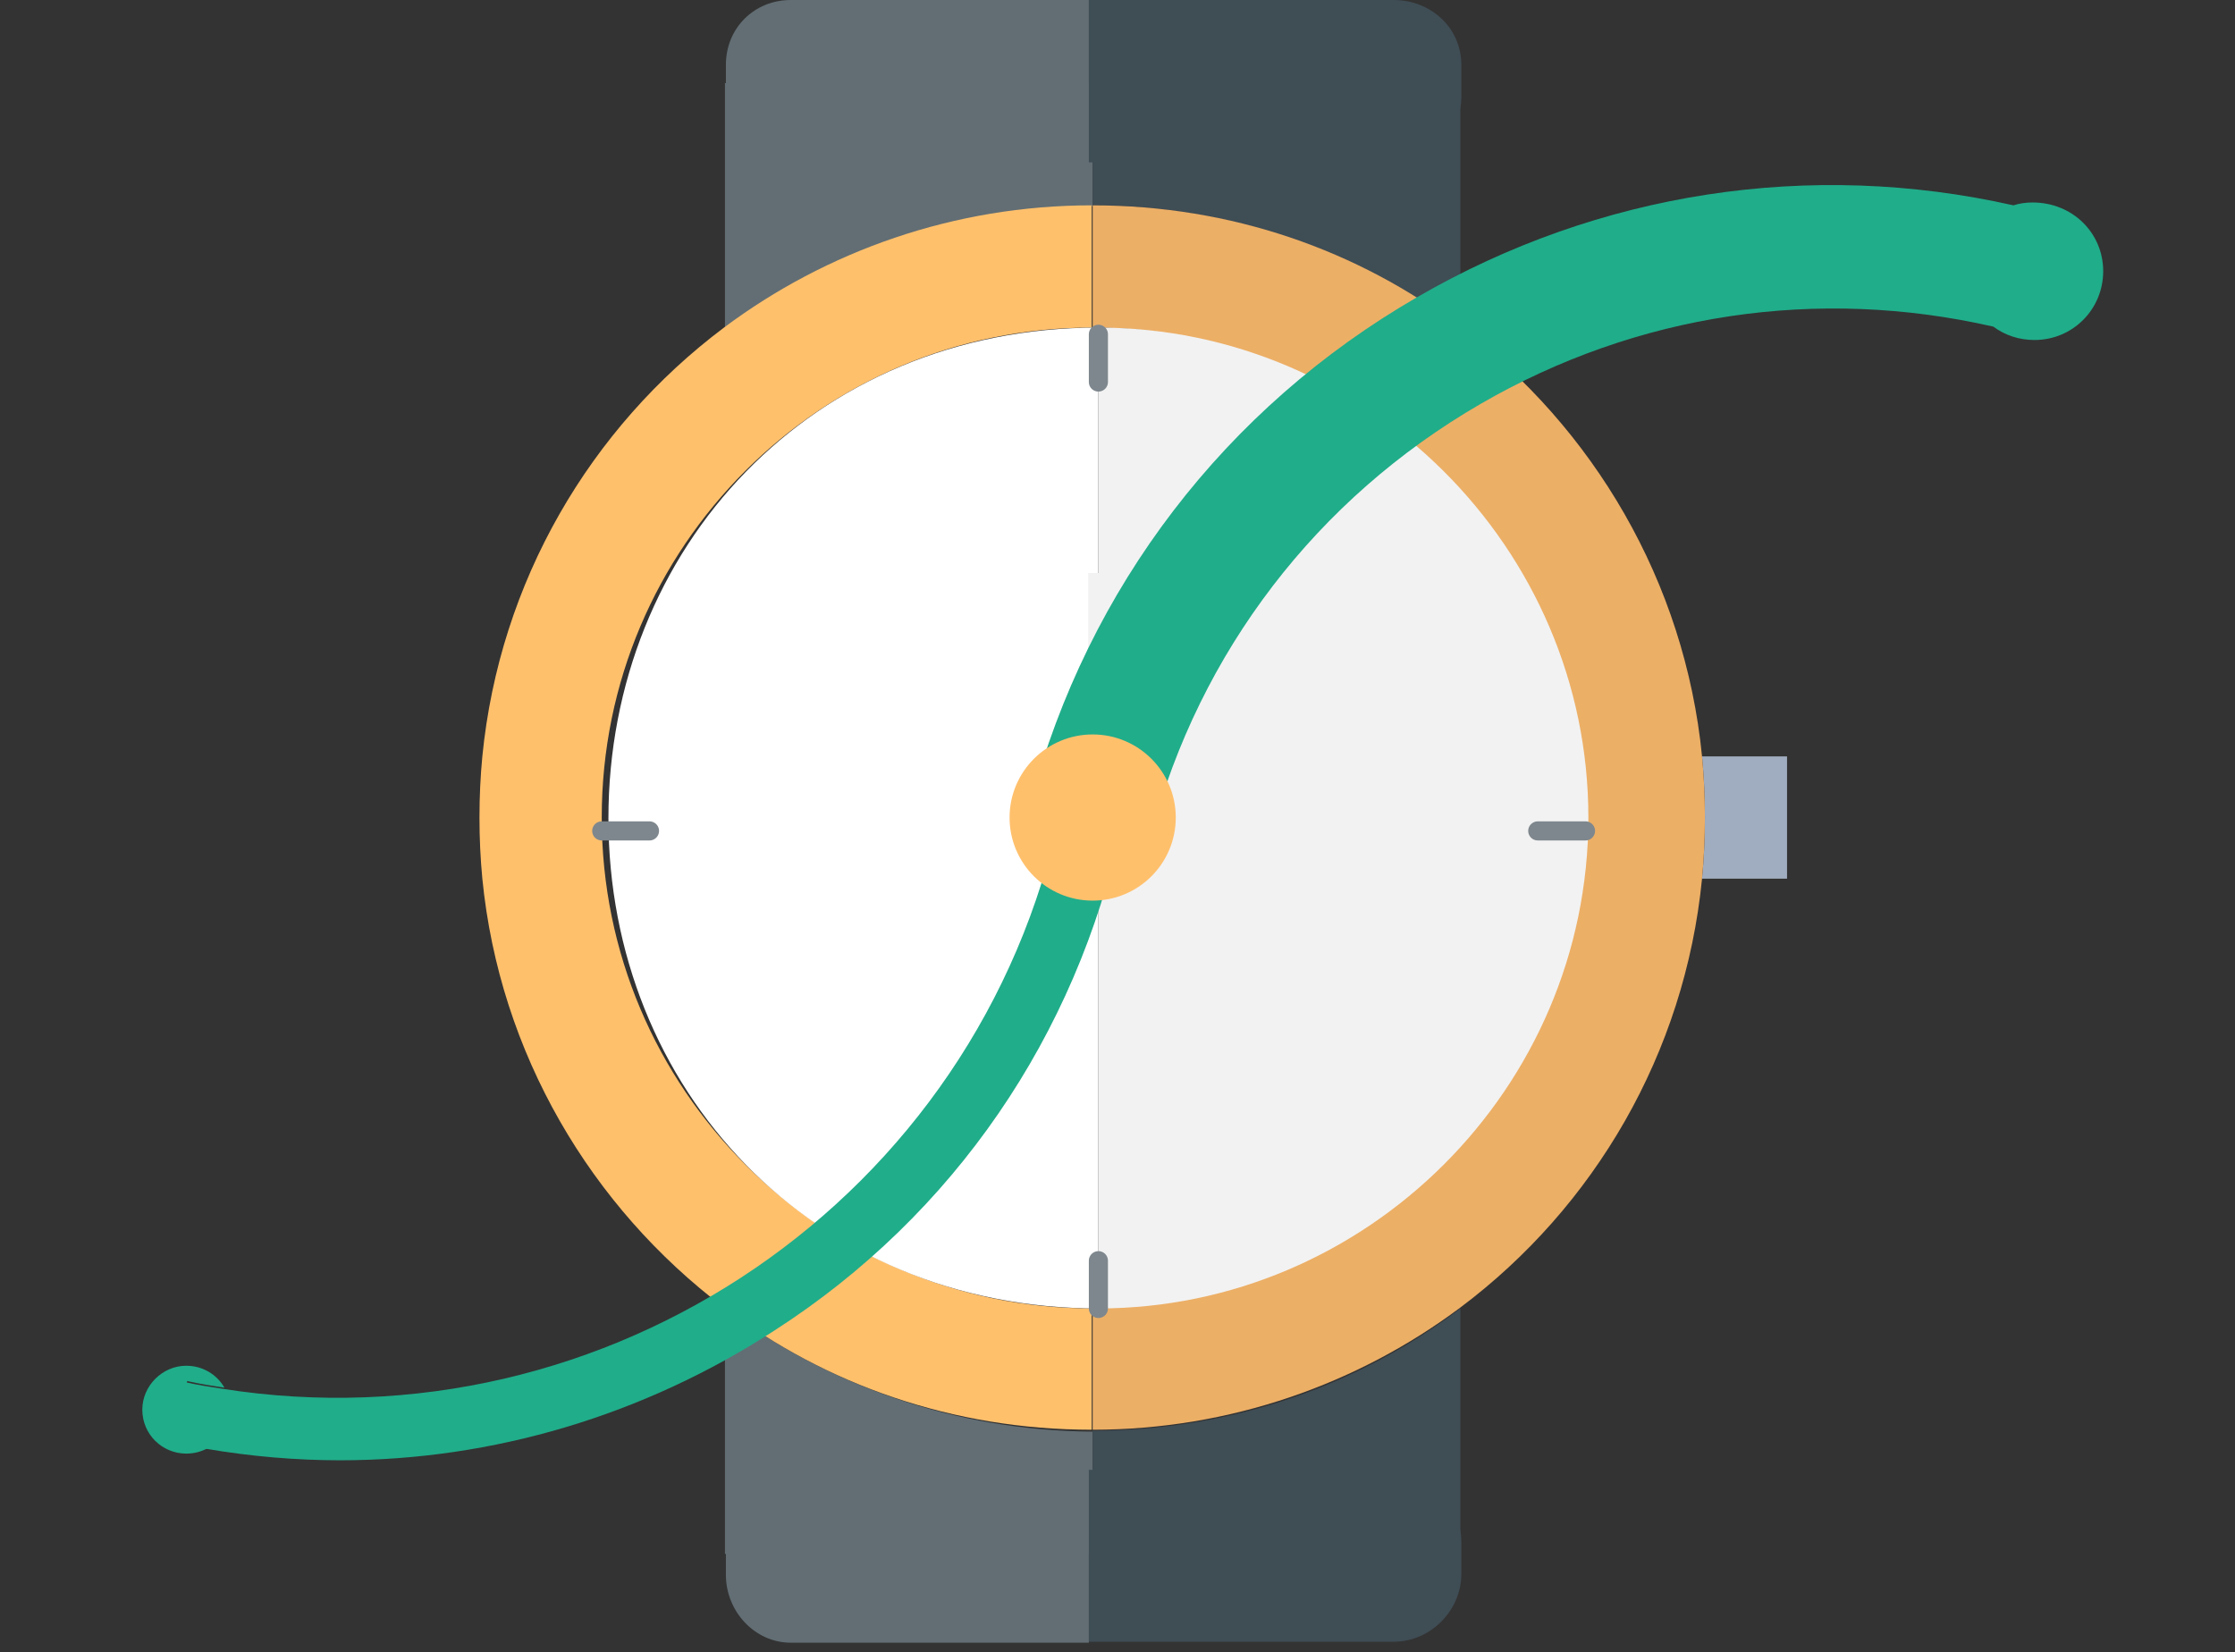 <svg id="Layer_1" xmlns="http://www.w3.org/2000/svg" viewBox="0 0 234 173"><rect x="0" y="0" width="234" height="173" fill="#333333" stroke="none"/><style>.st0{fill:#a0acbf}.st1{fill:#626e74}.st2{fill:#3f4d55}.st3{fill:#ffc06c}.st4{fill:#ecaf66}.st5{fill:#fff}.st6{fill:#f2f2f2}.st7{fill:#20ad8a}.st8{fill:none;stroke:#7e878d;stroke-width:2;stroke-linecap:round;stroke-miterlimit:10}</style><path id="XMLID_7_" class="st0" d="M187.1 79.2h-8.9c.2 2.1.3 4.2.3 6.4s-.1 4.3-.3 6.4h8.9V79.2z"/><path id="XMLID_6_" class="st1" d="M114.4 8.7H75.9v25.7c10.7-8.1 24-12.8 38.5-12.8V8.7z"/><path id="XMLID_5_" class="st1" d="M75.9 137v25.7h38.5v-12.8c-14.5-.1-27.8-4.9-38.5-12.9z"/><path id="XMLID_4_" class="st2" d="M114.4 162.6h38.5V137c-10.7 8.1-24 12.8-38.5 12.8v12.8z"/><path id="XMLID_3_" class="st2" d="M152.9 34.3V8.7h-38.5v12.8c14.4 0 27.7 4.8 38.5 12.8z"/><path id="XMLID_2_" class="st3" d="M114.4 137C86 137 63 114 63 85.6s23-51.3 51.3-51.3V21.5c-14.4 0-27.8 4.8-38.5 12.8-14 10.5-23.5 26.6-25.3 44.9-.2 2.1-.3 4.2-.3 6.4s.1 4.3.3 6.4c1.8 18.3 11.4 34.4 25.3 44.9 10.7 8.1 24 12.8 38.5 12.8V137z"/><path id="XMLID_1_" class="st4" d="M178.2 79.2c-1.8-18.3-11.4-34.4-25.3-44.9-10.7-8.1-24-12.8-38.5-12.8v12.8c28.3 0 51.3 23 51.3 51.3s-23 51.3-51.3 51.3v12.8c14.4 0 27.8-4.8 38.5-12.8 14-10.5 23.5-26.6 25.3-44.9.2-2.1.3-4.2.3-6.4s-.1-4.3-.3-6.4z"/><path id="XMLID_17_" class="st5" d="M114 60v32h1v45c-30 0-51.3-23-51.3-51.3S85 34.3 115 34.3V60h-1z"/><path id="XMLID_16_" class="st6" d="M166.3 85.6C166.3 114 143 137 115 137V92h-1V60h1V34.3c28 0 51.3 23 51.3 51.3z"/><path class="st7" d="M220.2 28.4c0 4-3.2 7.2-7.2 7.2-1.6 0-3.1-.5-4.3-1.4-18.4-4.2-37.3-1.4-53.7 8.1-17.1 9.9-29.4 25.9-34.5 45.1l-3.1-.8c-4.7 21.8-17.5 40.6-36.3 52.7-13.7 8.9-29.5 13.6-45.5 13.6-4.6 0-9.3-.4-14-1.2-1.2-.2-2.4-.4-3.6-.7l1.3-6.3c1.3.3 2.6.5 3.9.7 40.4 6.4 79.3-19.9 87.8-60.4l3.1.7-6.2-1.7c6-22.5 20.4-41.3 40.5-52.9 19-11 41.1-14.4 62.4-9.6.6-.2 1.3-.3 2-.3 4.2 0 7.4 3.2 7.4 7.2z"/><circle class="st3" cx="114.4" cy="85.6" r="8.7"/><path class="st7" d="M18.2 150.9c1.2.3 2.4.5 3.6.7-.7.4-1.5.6-2.3.6-2.5 0-4.6-2-4.6-4.6 0-2.5 2.1-4.6 4.6-4.6 1.7 0 3.2.9 4 2.3-1.3-.2-2.6-.4-3.9-.7l-1.4 6.3z"/><path id="XMLID_15_" class="st8" d="M115 35v5"/><path id="XMLID_14_" class="st8" d="M115 132v5"/><path id="XMLID_13_" class="st8" d="M63 87h5"/><path id="XMLID_12_" class="st8" d="M161 87h5"/><path id="XMLID_11_" class="st1" d="M114 0v17H82.8C79 17 76 13.9 76 10.1V6.8C76 2.9 79 0 82.8 0H114z"/><path id="XMLID_10_" class="st2" d="M153 6.8v3.3c0 3.8-3.2 6.9-7.1 6.9H114V0h31.9c3.9 0 7.1 2.9 7.1 6.8z"/><path id="XMLID_9_" class="st1" d="M114 154v18H82.8c-3.8 0-6.8-3.3-6.8-7.1v-3.3c0-3.8 3-7.5 6.8-7.5H114z"/><path id="XMLID_8_" class="st2" d="M153 161.5v3.3c0 3.8-3.2 7.1-7.1 7.1H114v-18h31.9c3.9.1 7.1 3.8 7.1 7.6z"/></svg>